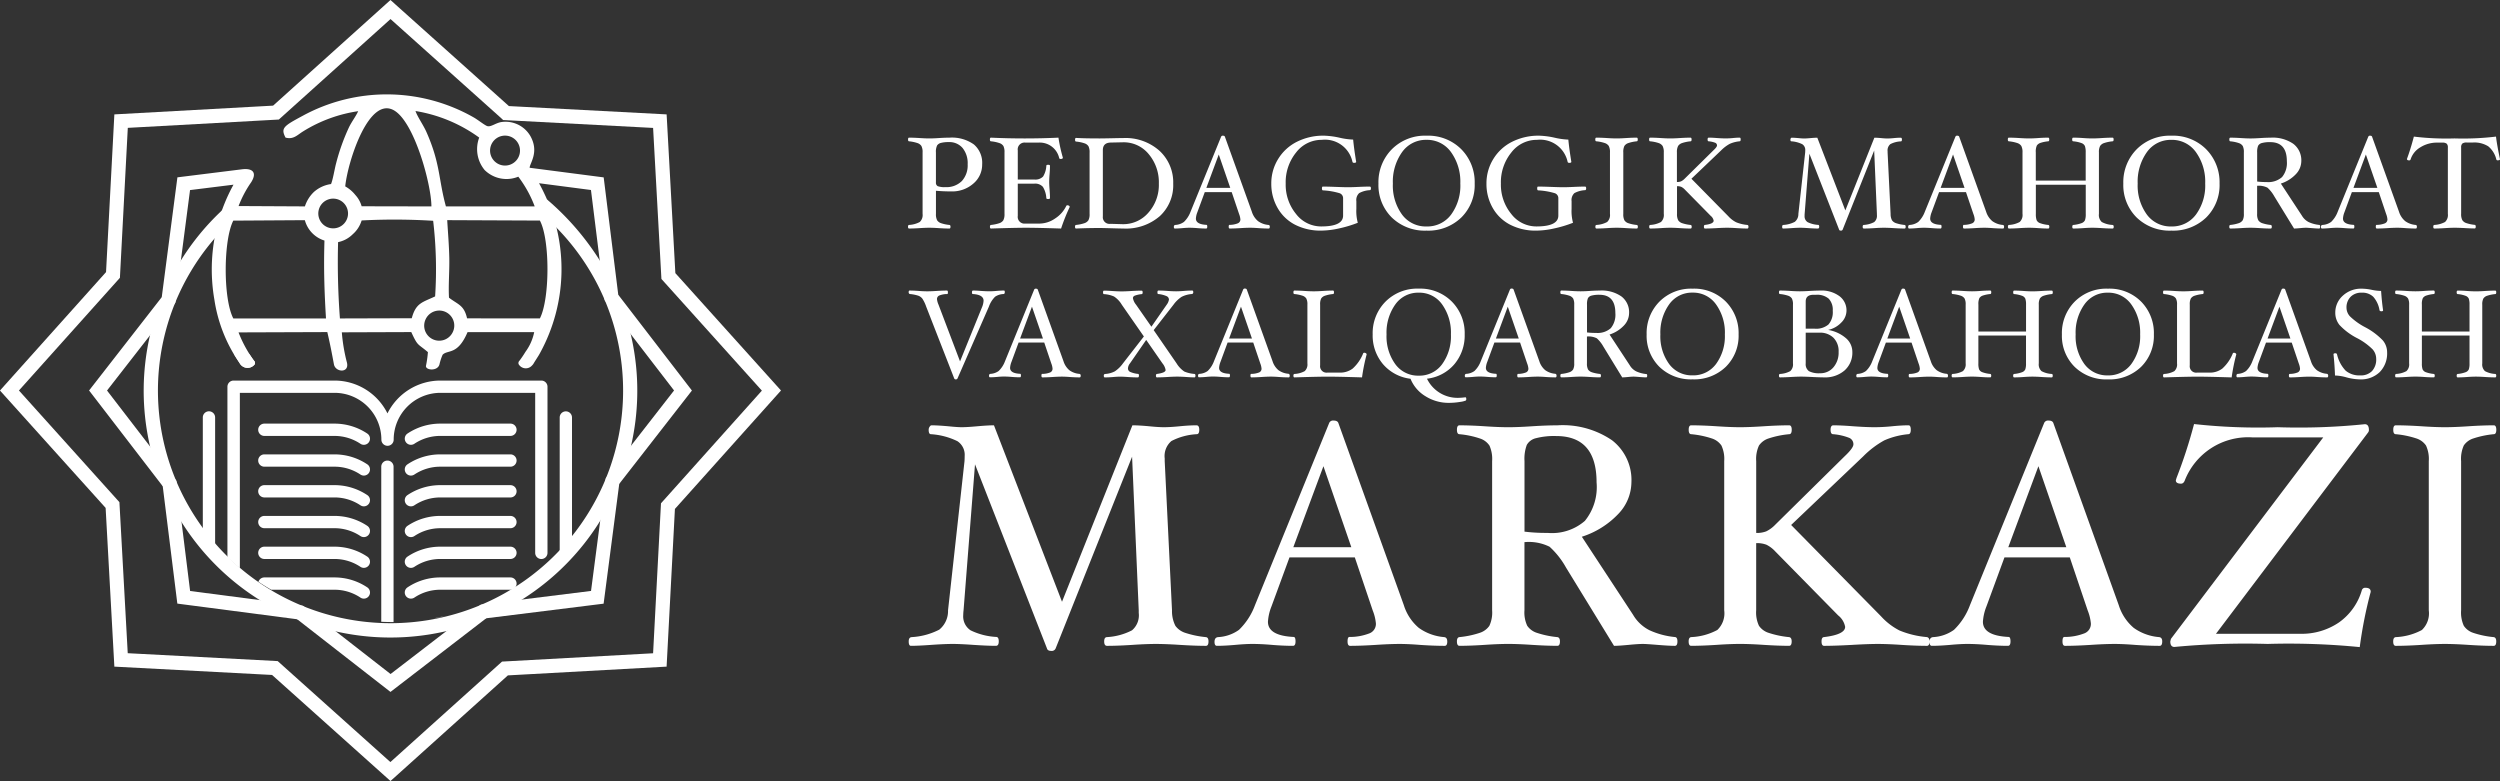 <svg xmlns="http://www.w3.org/2000/svg" width="210.441" height="65.741" viewBox="0 0 210.441 65.741">
  <rect x="0" y="0" width="210.441" height="65.741" fill="#333333" stroke="none"/>
  <g id="Group_2578" data-name="Group 2578" transform="translate(-200.875 -58.829)">
    <path id="Path_142" data-name="Path 142" d="M6.55-5.34a2.082,2.082,0,0,1-.745,1.625,2.689,2.689,0,0,1-1.845.657q-.66,0-1.3-.055v1.947a1.085,1.085,0,0,0,.1.539.649.649,0,0,0,.336.245,3.134,3.134,0,0,0,.7.146q.088.011.088.149,0,.154-.088.154-.369,0-.875-.033Q2.436,0,2.1,0T1.276.033Q.764.066.4.066.308.066.308-.088q0-.137.088-.149a2.106,2.106,0,0,0,.9-.247.794.794,0,0,0,.239-.682V-6.341a1.1,1.1,0,0,0-.1-.542.643.643,0,0,0-.338-.247A3.2,3.2,0,0,0,.4-7.276q-.088,0-.088-.154T.4-7.584q.369,0,.88.033.49.033.825.033t.819-.033q.506-.033.875-.033a3.186,3.186,0,0,1,2.054.572A2.032,2.032,0,0,1,6.55-5.34Zm-1.221,0A2.023,2.023,0,0,0,4.9-6.715,1.446,1.446,0,0,0,3.751-7.21a2.568,2.568,0,0,0-.663.066.551.551,0,0,0-.33.215,1.206,1.206,0,0,0-.1.589v2.524A.325.325,0,0,0,2.81-3.5a1.629,1.629,0,0,0,.644.08A1.828,1.828,0,0,0,4.84-3.932,1.953,1.953,0,0,0,5.329-5.34ZM13.92-1.749A15.848,15.848,0,0,0,13.194.066Q11.121,0,10.241,0T7.293.066q-.088,0-.088-.154,0-.137.088-.149a3.175,3.175,0,0,0,.7-.146A.649.649,0,0,0,8.33-.627a1.085,1.085,0,0,0,.1-.539V-6.341a1.144,1.144,0,0,0-.091-.536A.625.625,0,0,0,8-7.128a3.076,3.076,0,0,0-.71-.148q-.088,0-.088-.154t.088-.154q1.386.066,2.838.066t2.844-.066A12.642,12.642,0,0,0,13.343-5.9q0,.11-.193.11a.106.106,0,0,1-.116-.077,1.676,1.676,0,0,0-1.738-1.3H10.186a.574.574,0,0,0-.638.66v2.447h1.386a.9.9,0,0,0,.745-.253,1.9,1.9,0,0,0,.272-.9q0-.088.154-.088t.154.088q0,.275-.033.693-.033.4-.033.655t.033.66q.033.429.033.7,0,.088-.154.088T11.951-2.5a2.017,2.017,0,0,0-.289-.941.865.865,0,0,0-.729-.27H9.548V-1a.569.569,0,0,0,.638.649h1.2a2.332,2.332,0,0,0,1.3-.426,2.611,2.611,0,0,0,.946-1.064.091.091,0,0,1,.094-.049.238.238,0,0,1,.138.041A.121.121,0,0,1,13.92-1.749Zm8.712-1.958A3.534,3.534,0,0,1,21.5-.974,4.356,4.356,0,0,1,18.436.066q-.242,0-.979-.022Q16.7.022,16.445.022q-1.023,0-1.991.044-.088,0-.088-.154,0-.137.088-.149a3.175,3.175,0,0,0,.7-.146.649.649,0,0,0,.338-.245,1.085,1.085,0,0,0,.1-.539V-6.32a1.144,1.144,0,0,0-.091-.536.625.625,0,0,0-.333-.25,3.076,3.076,0,0,0-.71-.148q-.088,0-.088-.154t.088-.154q.643.044,1.991.044.253,0,1.012-.016.737-.017.979-.017a4.287,4.287,0,0,1,3.039,1.075A3.609,3.609,0,0,1,22.632-3.707Zm-1.21,0A3.678,3.678,0,0,0,20.567-6.2a2.711,2.711,0,0,0-2.142-.993h-.033l-1.034.022q-.649.022-.649.638V-.957a.564.564,0,0,0,.649.627L18.392-.3a2.781,2.781,0,0,0,2.156-.976A3.513,3.513,0,0,0,21.423-3.707ZM30.762-.088q0,.154-.088.154-.38,0-.858-.033Q29.4,0,29.111,0q-.335,0-.83.033-.523.033-.891.033-.088,0-.088-.154t.066-.154a1.876,1.876,0,0,0,.7-.129A.351.351,0,0,0,28.287-.7a1.586,1.586,0,0,0-.11-.456L27.555-3H25.289L24.662-1.3a1.72,1.72,0,0,0-.121.528q0,.484.891.528.066,0,.066.154T25.41.066q-.33,0-.731-.033Q24.3,0,24,0q-.237,0-.594.033-.374.033-.638.033-.083,0-.083-.138,0-.154.127-.165a1.363,1.363,0,0,0,.723-.253,2.293,2.293,0,0,0,.553-.852l2.574-6.319a.145.145,0,0,1,.154-.088q.132,0,.165.082l2.272,6.325a1.686,1.686,0,0,0,.52.786,1.751,1.751,0,0,0,.877.319Q30.762-.226,30.762-.088ZM27.434-3.355l-.968-2.811L25.421-3.355Zm11.841.044q0,.137-.088.148a2.106,2.106,0,0,0-.9.247.794.794,0,0,0-.239.682v.649a3.766,3.766,0,0,0,.121,1.166,10,10,0,0,1-1.579.476,7.142,7.142,0,0,1-1.5.184,4.679,4.679,0,0,1-2.2-.495,3.574,3.574,0,0,1-1.474-1.416,4.046,4.046,0,0,1-.528-2.049,3.88,3.88,0,0,1,.572-2.06,3.891,3.891,0,0,1,1.578-1.455,4.923,4.923,0,0,1,2.283-.517,6.836,6.836,0,0,1,1.331.176,5.983,5.983,0,0,0,1.127.154q.071.77.253,1.87,0,.088-.176.088-.115,0-.137-.088A2.362,2.362,0,0,0,35.145-7.4a2.7,2.7,0,0,0-2.17,1.067A3.979,3.979,0,0,0,32.1-3.718a3.883,3.883,0,0,0,.869,2.555A2.657,2.657,0,0,0,35.09-.11q1.842,0,1.842-.913V-2.475a.443.443,0,0,0-.292-.432,5.936,5.936,0,0,0-1.4-.239q-.088,0-.088-.165t.088-.154q.368,0,1.089.027.693.027,1.028.027t.875-.027q.583-.027.951-.027Q39.275-3.465,39.275-3.311Zm8.734-.407A3.835,3.835,0,0,1,46.887-.866,3.992,3.992,0,0,1,43.956.242,3.982,3.982,0,0,1,41.027-.866a3.84,3.84,0,0,1-1.119-2.852,3.942,3.942,0,0,1,1.128-2.89,3.926,3.926,0,0,1,2.92-1.141,3.933,3.933,0,0,1,2.926,1.141A3.942,3.942,0,0,1,48.009-3.718Zm-1.21,0a4.253,4.253,0,0,0-.784-2.651A2.467,2.467,0,0,0,43.956-7.4,2.458,2.458,0,0,0,41.9-6.369a4.274,4.274,0,0,0-.778,2.651,4.145,4.145,0,0,0,.773,2.61,2.479,2.479,0,0,0,2.065,1,2.489,2.489,0,0,0,2.065-1A4.124,4.124,0,0,0,46.8-3.718Zm10.593.407q0,.137-.088.148a2.106,2.106,0,0,0-.9.247.794.794,0,0,0-.239.682v.649a3.766,3.766,0,0,0,.121,1.166A10,10,0,0,1,54.7.058a7.142,7.142,0,0,1-1.5.184,4.679,4.679,0,0,1-2.2-.495,3.574,3.574,0,0,1-1.474-1.416A4.046,4.046,0,0,1,49-3.718a3.88,3.88,0,0,1,.572-2.06,3.891,3.891,0,0,1,1.578-1.455,4.923,4.923,0,0,1,2.283-.517,6.836,6.836,0,0,1,1.331.176,5.983,5.983,0,0,0,1.128.154q.071.77.253,1.87,0,.088-.176.088-.115,0-.138-.088A2.362,2.362,0,0,0,53.262-7.4a2.7,2.7,0,0,0-2.17,1.067,3.979,3.979,0,0,0-.877,2.613,3.883,3.883,0,0,0,.869,2.555A2.657,2.657,0,0,0,53.207-.11q1.843,0,1.843-.913V-2.475a.443.443,0,0,0-.292-.432,5.936,5.936,0,0,0-1.4-.239q-.088,0-.088-.165t.088-.154q.368,0,1.089.027.693.027,1.028.027t.875-.027q.583-.027.951-.027Q57.392-3.465,57.392-3.311ZM61.743-.088q0,.154-.088.154-.368,0-.875-.033Q60.3,0,59.961,0t-.819.033q-.511.033-.885.033-.088,0-.088-.154,0-.137.088-.149a2.106,2.106,0,0,0,.9-.247.794.794,0,0,0,.239-.682V-6.341a1.1,1.1,0,0,0-.1-.542.643.643,0,0,0-.338-.247,3.2,3.2,0,0,0-.709-.146q-.088,0-.088-.154t.088-.154q.374,0,.885.033.484.033.819.033t.819-.033q.506-.033.875-.033.088,0,.088.154t-.088.154a3.189,3.189,0,0,0-.7.146.634.634,0,0,0-.336.245,1.128,1.128,0,0,0-.093.544v5.175a1.114,1.114,0,0,0,.093.536.627.627,0,0,0,.333.248,3.134,3.134,0,0,0,.7.146Q61.743-.226,61.743-.088Zm9.311,0q0,.154-.088.154-.368,0-.88-.033Q69.6,0,69.261,0t-.9.033q-.6.033-.968.033-.088,0-.088-.154,0-.137.077-.149.742-.088.742-.358a.661.661,0,0,0-.242-.4L65.7-3.212a1.06,1.06,0,0,0-.305-.231.928.928,0,0,0-.355-.055v2.332a1.087,1.087,0,0,0,.1.536.643.643,0,0,0,.341.248,3.231,3.231,0,0,0,.7.146q.094.011.094.149,0,.154-.088.154-.368,0-.88-.033Q64.818,0,64.482,0t-.814.033q-.511.033-.88.033-.088,0-.088-.154,0-.137.088-.149a2.106,2.106,0,0,0,.9-.247.794.794,0,0,0,.239-.682V-6.341a1.1,1.1,0,0,0-.1-.542.643.643,0,0,0-.338-.247,3.2,3.2,0,0,0-.709-.146q-.088,0-.088-.154t.088-.154q.368,0,.88.033.484.033.814.033t.825-.033q.511-.033.88-.033.088,0,.088.154t-.088.154a3.2,3.2,0,0,0-.709.146.643.643,0,0,0-.338.247,1.1,1.1,0,0,0-.1.542V-3.85a.914.914,0,0,0,.346-.055,1.1,1.1,0,0,0,.313-.231l2.415-2.382q.3-.28.3-.407a.239.239,0,0,0-.14-.223,1.937,1.937,0,0,0-.564-.129q-.088,0-.088-.154t.1-.154q.258,0,.682.033.451.033.748.033a6.305,6.305,0,0,0,.66-.038q.3-.028.517-.028.077,0,.077.154t-.088.154a2.681,2.681,0,0,0-.83.214,3.182,3.182,0,0,0-.726.55L66.253-4.125,69.371-.957a2.25,2.25,0,0,0,.641.492,3.191,3.191,0,0,0,.943.228Q71.055-.226,71.054-.088Zm13.233,0q0,.154-.088.154-.368,0-.9-.033Q82.8,0,82.462,0t-.82.033q-.506.033-.874.033-.1,0-.1-.154,0-.137.088-.149a2.147,2.147,0,0,0,.877-.237.684.684,0,0,0,.234-.6v-.088L81.636-6.5,78.985.154a.145.145,0,0,1-.154.088q-.126,0-.148-.088l-2.5-6.386-.4,5.066A1.432,1.432,0,0,0,75.779-1a.576.576,0,0,0,.253.528,2.3,2.3,0,0,0,.9.231q.077.011.077.154t-.1.154q-.286,0-.781-.033Q75.669,0,75.416,0q-.275,0-.748.033-.456.033-.7.033-.077,0-.077-.154,0-.137.1-.149a2.39,2.39,0,0,0,.96-.258.829.829,0,0,0,.305-.671l.572-5.175q.006-.1.006-.176a.565.565,0,0,0-.253-.517,2.436,2.436,0,0,0-.919-.242q-.077,0-.077-.154a.185.185,0,0,1,.033-.1q.033-.049.066-.049.2,0,.577.033.319.033.467.033.193,0,.55-.033t.572-.033l2.359,6.121,2.442-6.121q.22,0,.577.033.324.033.511.033.231,0,.556-.033t.577-.033q.1,0,.1.154t-.088.154A2.147,2.147,0,0,0,83-7.04a.684.684,0,0,0-.234.605v.094l.253,5.175a1.124,1.124,0,0,0,.118.539.682.682,0,0,0,.349.245,3.3,3.3,0,0,0,.71.146Q84.287-.226,84.287-.088Zm8.283,0q0,.154-.088.154-.379,0-.858-.033Q91.212,0,90.921,0q-.336,0-.83.033-.523.033-.891.033-.088,0-.088-.154t.066-.154a1.876,1.876,0,0,0,.7-.129A.351.351,0,0,0,90.1-.7a1.586,1.586,0,0,0-.11-.456L89.364-3H87.1L86.471-1.3a1.72,1.72,0,0,0-.121.528q0,.484.891.528.066,0,.066.154t-.088.154q-.33,0-.731-.033Q86.108,0,85.811,0q-.236,0-.594.033-.374.033-.638.033-.083,0-.083-.138,0-.154.127-.165a1.363,1.363,0,0,0,.723-.253,2.293,2.293,0,0,0,.553-.852l2.574-6.319a.145.145,0,0,1,.154-.088q.132,0,.165.082l2.271,6.325a1.686,1.686,0,0,0,.52.786,1.751,1.751,0,0,0,.877.319Q92.571-.226,92.571-.088ZM89.243-3.355l-.968-2.811L87.23-3.355ZM101.8-.088q0,.154-.088.154-.374,0-.886-.033Q100.342,0,100.007,0t-.776.033q-.462.033-.83.033-.088,0-.088-.154,0-.137.093-.149a2.664,2.664,0,0,0,.688-.151.5.5,0,0,0,.289-.253,1.542,1.542,0,0,0,.063-.525V-3.619h-4.2v2.453a1.542,1.542,0,0,0,.063.525.5.5,0,0,0,.289.253,2.679,2.679,0,0,0,.693.151q.088.011.088.149,0,.154-.088.154-.368,0-.83-.033Q95.023,0,94.688,0t-.825.033q-.511.033-.88.033-.088,0-.088-.154,0-.137.088-.149a2.106,2.106,0,0,0,.9-.247.794.794,0,0,0,.239-.682V-6.341a1.1,1.1,0,0,0-.1-.542.643.643,0,0,0-.338-.247,3.2,3.2,0,0,0-.709-.146q-.088,0-.088-.154t.088-.154q.368,0,.88.033.489.033.825.033t.776-.033q.462-.033.83-.033.088,0,.088.154t-.088.154a2.907,2.907,0,0,0-.649.132.592.592,0,0,0-.308.223,1.248,1.248,0,0,0-.088.58v2.37h4.2v-2.37a1.568,1.568,0,0,0-.063-.528.494.494,0,0,0-.286-.256,2.65,2.65,0,0,0-.7-.151q-.088,0-.088-.154t.088-.154q.368,0,.83.033.44.033.776.033t.819-.033q.511-.033.886-.033.088,0,.088.154t-.088.154a3.2,3.2,0,0,0-.71.146.643.643,0,0,0-.338.247,1.1,1.1,0,0,0-.1.542v5.175a.794.794,0,0,0,.239.682,2.106,2.106,0,0,0,.9.247Q101.8-.226,101.8-.088Zm8.91-3.63a3.835,3.835,0,0,1-1.122,2.852A3.992,3.992,0,0,1,106.656.242a3.982,3.982,0,0,1-2.929-1.108,3.84,3.84,0,0,1-1.119-2.852,3.942,3.942,0,0,1,1.127-2.89,3.926,3.926,0,0,1,2.921-1.141,3.933,3.933,0,0,1,2.926,1.141A3.942,3.942,0,0,1,110.709-3.718Zm-1.21,0a4.253,4.253,0,0,0-.784-2.651,2.467,2.467,0,0,0-2.06-1.029,2.458,2.458,0,0,0-2.06,1.029,4.274,4.274,0,0,0-.778,2.651,4.145,4.145,0,0,0,.773,2.61,2.479,2.479,0,0,0,2.065,1,2.489,2.489,0,0,0,2.065-1A4.124,4.124,0,0,0,109.5-3.718Zm9.68,3.63q0,.154-.088.154-.2,0-.665-.038Q118.09,0,117.98,0q-.159,0-.5.033t-.5.033l-1.667-2.717a2.826,2.826,0,0,0-.569-.72,1.614,1.614,0,0,0-.872-.16v2.365a1.087,1.087,0,0,0,.1.536.643.643,0,0,0,.341.248,3.231,3.231,0,0,0,.7.146q.093.011.093.149,0,.154-.088.154-.368,0-.88-.033Q113.647,0,113.311,0t-.819.033q-.506.033-.875.033-.088,0-.088-.154,0-.137.088-.149a3.175,3.175,0,0,0,.7-.146.649.649,0,0,0,.338-.245,1.085,1.085,0,0,0,.1-.539V-6.341a1.144,1.144,0,0,0-.091-.536.625.625,0,0,0-.333-.25,3.076,3.076,0,0,0-.71-.148q-.088,0-.088-.154t.088-.154q.368,0,.875.033.484.033.819.033t.825-.033q.511-.033.88-.033a3.038,3.038,0,0,1,1.9.52,1.741,1.741,0,0,1,.671,1.46,1.607,1.607,0,0,1-.465,1.1,2.991,2.991,0,0,1-1.257.784l1.776,2.706a1.381,1.381,0,0,0,.567.536,2.755,2.755,0,0,0,.9.239Q119.179-.226,119.179-.088ZM116.374-5.6q0-1.606-1.4-1.606a2.51,2.51,0,0,0-.7.074.5.5,0,0,0-.319.234,1.378,1.378,0,0,0-.08.561v2.447a6.05,6.05,0,0,0,.8.044,1.739,1.739,0,0,0,1.293-.418A1.862,1.862,0,0,0,116.374-5.6ZM127.32-.088q0,.154-.088.154-.379,0-.858-.033Q125.961,0,125.67,0q-.336,0-.83.033-.523.033-.891.033-.088,0-.088-.154t.066-.154a1.876,1.876,0,0,0,.7-.129.351.351,0,0,0,.214-.333,1.586,1.586,0,0,0-.11-.456L124.113-3h-2.266L121.22-1.3a1.72,1.72,0,0,0-.121.528q0,.484.891.528.066,0,.066.154t-.088.154q-.33,0-.731-.033Q120.857,0,120.56,0q-.236,0-.594.033-.374.033-.638.033-.083,0-.083-.138,0-.154.127-.165A1.363,1.363,0,0,0,120.1-.49a2.293,2.293,0,0,0,.553-.852l2.574-6.319a.145.145,0,0,1,.154-.088q.132,0,.165.082l2.271,6.325a1.686,1.686,0,0,0,.52.786,1.751,1.751,0,0,0,.877.319Q127.32-.226,127.32-.088Zm-3.327-3.267-.968-2.811-1.045,2.811Zm10.324-2.42q0,.1-.2.1a.1.1,0,0,1-.11-.077,2.049,2.049,0,0,0-.677-1.1,2.2,2.2,0,0,0-1.3-.322h-.517a.569.569,0,0,0-.368.088.432.432,0,0,0-.1.33v5.582a1.087,1.087,0,0,0,.1.536.643.643,0,0,0,.341.248,3.231,3.231,0,0,0,.7.146q.088.011.088.149,0,.154-.088.154-.368,0-.88-.033Q130.818,0,130.493,0t-.825.033q-.512.033-.88.033-.088,0-.088-.154,0-.137.088-.149a2.106,2.106,0,0,0,.9-.247.794.794,0,0,0,.239-.682V-6.748a.432.432,0,0,0-.1-.33.58.58,0,0,0-.374-.088h-.429a2.613,2.613,0,0,0-1.408.393,1.819,1.819,0,0,0-.825,1.02.115.115,0,0,1-.121.082q-.187,0-.187-.121.308-.83.583-1.881a22.515,22.515,0,0,0,3.421.154,23.265,23.265,0,0,0,3.493-.154Q134.063-6.957,134.316-5.775Z" transform="translate(277 78)" fill="#fff"/>
    <path id="Path_140" data-name="Path 140" d="M8.088-13.806q0,.168-.116.168a1.343,1.343,0,0,0-.7.226,2.234,2.234,0,0,0-.523.836L4.11-6.538a.144.144,0,0,1-.147.084.13.13,0,0,1-.137-.089L1.471-12.577a2.988,2.988,0,0,0-.323-.675A.769.769,0,0,0,.8-13.5a3.261,3.261,0,0,0-.7-.139.093.093,0,0,1-.071-.045.164.164,0,0,1-.034-.1q0-.147.074-.147.352,0,.778.032.4.032.725.032T2.37-13.9q.494-.032.846-.032.084,0,.084.147t-.053.147a1.822,1.822,0,0,0-.667.121.327.327,0,0,0-.2.31,1.532,1.532,0,0,0,.126.457L4.32-7.968l1.887-4.651a1.714,1.714,0,0,0,.095-.452q0-.515-.914-.568-.063,0-.063-.147t.095-.147q.247,0,.646.032.441.032.73.032.236,0,.6-.032t.625-.032Q8.088-13.932,8.088-13.806Zm6.39,7.037q0,.147-.084.147-.363,0-.82-.032-.394-.032-.673-.032-.321,0-.794.032-.5.032-.851.032-.084,0-.084-.147t.063-.147a1.792,1.792,0,0,0,.673-.123.335.335,0,0,0,.2-.318,1.516,1.516,0,0,0-.105-.436l-.594-1.76H9.249l-.6,1.629a1.644,1.644,0,0,0-.116.5q0,.462.851.5.063,0,.063.147t-.084.147q-.315,0-.7-.032-.363-.032-.646-.032-.226,0-.568.032-.357.032-.61.032-.079,0-.079-.131,0-.147.121-.158a1.3,1.3,0,0,0,.691-.242A2.191,2.191,0,0,0,8.1-7.968l2.459-6.038a.139.139,0,0,1,.147-.084q.126,0,.158.079l2.17,6.043a1.611,1.611,0,0,0,.5.751,1.673,1.673,0,0,0,.838.3Q14.478-6.9,14.478-6.77ZM11.3-9.891l-.925-2.685-1,2.685ZM24.137-6.77q0,.147-.084.147-.247,0-.688-.032-.473-.032-.762-.032-.31,0-.82.032-.536.032-.893.032-.079,0-.079-.147,0-.131.084-.142.73-.1.73-.331a1.2,1.2,0,0,0-.263-.557L19.991-9.776,18.624-7.8a.721.721,0,0,0-.168.42.322.322,0,0,0,.194.3,2.178,2.178,0,0,0,.667.166q.063.011.063.147t-.084.147q-.363,0-.83-.032-.41-.032-.683-.032-.236,0-.578.032-.389.032-.7.032-.084,0-.084-.147,0-.131.116-.142a2.05,2.05,0,0,0,.815-.223,2.677,2.677,0,0,0,.683-.67l1.76-2.265-1.86-2.675a2.1,2.1,0,0,0-.652-.688,2.442,2.442,0,0,0-.841-.2q-.084,0-.084-.147t.084-.147q.247,0,.7.032.489.032.773.032.321,0,.815-.032.526-.032.878-.032.084,0,.084.147t-.084.147a2.228,2.228,0,0,0-.583.131.226.226,0,0,0-.152.2,1.2,1.2,0,0,0,.263.557l1.293,1.855,1.288-1.855a.968.968,0,0,0,.189-.431.325.325,0,0,0-.208-.292A2.238,2.238,0,0,0,21-13.638q-.063,0-.063-.147t.084-.147q.352,0,.773.032.4.032.72.032.247,0,.578-.026.41-.037.778-.037.084,0,.084.147a.157.157,0,0,1-.037.1.1.1,0,0,1-.079.045,2.256,2.256,0,0,0-.87.239,2.607,2.607,0,0,0-.675.654L20.621-10.6,22.55-7.8a2.209,2.209,0,0,0,.652.686,2.686,2.686,0,0,0,.851.2Q24.137-6.9,24.137-6.77Zm7.935,0q0,.147-.084.147-.363,0-.82-.032-.394-.032-.673-.032-.321,0-.794.032-.5.032-.851.032-.084,0-.084-.147t.063-.147A1.792,1.792,0,0,0,29.5-7.04a.335.335,0,0,0,.2-.318,1.515,1.515,0,0,0-.105-.436l-.594-1.76H26.843l-.6,1.629a1.644,1.644,0,0,0-.116.5q0,.462.851.5.063,0,.063.147t-.084.147q-.315,0-.7-.032-.363-.032-.646-.032-.226,0-.568.032-.357.032-.61.032-.079,0-.079-.131,0-.147.121-.158a1.3,1.3,0,0,0,.691-.242,2.191,2.191,0,0,0,.528-.815l2.459-6.038a.139.139,0,0,1,.147-.084q.126,0,.158.079l2.17,6.043a1.611,1.611,0,0,0,.5.751,1.673,1.673,0,0,0,.838.3Q32.072-6.9,32.072-6.77ZM28.893-9.891l-.925-2.685-1,2.685Zm9.654,1.335a16.278,16.278,0,0,0-.389,1.934q-2.013-.063-2.864-.063t-2.827.063q-.084,0-.084-.147,0-.131.084-.142a2.012,2.012,0,0,0,.864-.236.759.759,0,0,0,.229-.652v-4.945a1.053,1.053,0,0,0-.092-.518.614.614,0,0,0-.323-.236,3.06,3.06,0,0,0-.678-.139q-.084,0-.084-.147t.084-.147q.352,0,.841.032.468.032.788.032t.783-.032q.483-.032.836-.032.084,0,.084.147t-.084.147a3.047,3.047,0,0,0-.673.139.605.605,0,0,0-.321.234,1.078,1.078,0,0,0-.089.52v5.1a.544.544,0,0,0,.61.62h1.041a1.737,1.737,0,0,0,1.093-.344,3.468,3.468,0,0,0,.883-1.285q.021-.042.1-.042a.221.221,0,0,1,.129.042A.117.117,0,0,1,38.547-8.556Zm8.387,3.763a.148.148,0,0,1-.045.121,1.8,1.8,0,0,1-.444.11,5.787,5.787,0,0,1-.972.084A3.651,3.651,0,0,1,43.5-5.035a3.051,3.051,0,0,1-1.261-1.471,3.619,3.619,0,0,1-2.32-1.235,3.728,3.728,0,0,1-.864-2.5A3.764,3.764,0,0,1,40.136-13a3.762,3.762,0,0,1,2.8-1.093A3.745,3.745,0,0,1,45.72-13,3.767,3.767,0,0,1,46.8-10.238a3.753,3.753,0,0,1-.862,2.5,3.556,3.556,0,0,1-2.312,1.227A2.854,2.854,0,0,0,46.261-4.9a4.981,4.981,0,0,0,.594-.047Q46.934-4.946,46.934-4.794Zm-1.293-5.444a4.084,4.084,0,0,0-.744-2.533,2.343,2.343,0,0,0-1.963-.983,2.348,2.348,0,0,0-1.968.983,4.084,4.084,0,0,0-.744,2.533,3.993,3.993,0,0,0,.741,2.507,2.364,2.364,0,0,0,1.971.962A2.359,2.359,0,0,0,44.9-7.731,3.993,3.993,0,0,0,45.641-10.238ZM54.533-6.77q0,.147-.084.147-.363,0-.82-.032-.394-.032-.673-.032-.321,0-.794.032-.5.032-.851.032-.084,0-.084-.147t.063-.147a1.792,1.792,0,0,0,.673-.123.335.335,0,0,0,.2-.318,1.515,1.515,0,0,0-.105-.436l-.594-1.76H49.3l-.6,1.629a1.644,1.644,0,0,0-.116.5q0,.462.851.5.063,0,.063.147t-.084.147q-.315,0-.7-.032-.363-.032-.646-.032-.226,0-.568.032-.357.032-.61.032-.079,0-.079-.131,0-.147.121-.158a1.3,1.3,0,0,0,.691-.242,2.191,2.191,0,0,0,.528-.815l2.459-6.038a.139.139,0,0,1,.147-.084q.126,0,.158.079l2.17,6.043a1.611,1.611,0,0,0,.5.751,1.673,1.673,0,0,0,.838.3Q54.533-6.9,54.533-6.77ZM51.353-9.891l-.925-2.685-1,2.685ZM62.163-6.77q0,.147-.084.147-.194,0-.636-.037-.321-.026-.426-.026-.152,0-.478.032t-.478.032l-1.592-2.6a2.7,2.7,0,0,0-.544-.688,1.542,1.542,0,0,0-.833-.152V-7.8a1.038,1.038,0,0,0,.092.512.615.615,0,0,0,.326.236,3.087,3.087,0,0,0,.67.139q.089.011.089.142,0,.147-.084.147-.352,0-.841-.032-.468-.032-.788-.032t-.783.032q-.483.032-.836.032-.084,0-.084-.147,0-.131.084-.142a3.034,3.034,0,0,0,.667-.139.62.62,0,0,0,.323-.234A1.036,1.036,0,0,0,56.02-7.8v-4.945a1.093,1.093,0,0,0-.087-.512.6.6,0,0,0-.318-.239,2.939,2.939,0,0,0-.678-.142q-.084,0-.084-.147t.084-.147q.352,0,.836.032.462.032.783.032t.788-.032q.489-.032.841-.032a2.9,2.9,0,0,1,1.813.5,1.663,1.663,0,0,1,.641,1.4,1.535,1.535,0,0,1-.444,1.054,2.858,2.858,0,0,1-1.2.749l1.7,2.586a1.319,1.319,0,0,0,.541.512,2.632,2.632,0,0,0,.857.229Q62.163-6.9,62.163-6.77Zm-2.68-5.271q0-1.535-1.34-1.535a2.4,2.4,0,0,0-.67.071.474.474,0,0,0-.3.223,1.317,1.317,0,0,0-.076.536v2.339a5.781,5.781,0,0,0,.767.042,1.661,1.661,0,0,0,1.235-.4A1.78,1.78,0,0,0,59.483-12.04Zm10.374,1.8a3.664,3.664,0,0,1-1.072,2.725,3.814,3.814,0,0,1-2.8,1.059,3.805,3.805,0,0,1-2.8-1.059,3.669,3.669,0,0,1-1.069-2.725A3.767,3.767,0,0,1,63.193-13a3.751,3.751,0,0,1,2.79-1.09,3.758,3.758,0,0,1,2.8,1.09A3.767,3.767,0,0,1,69.857-10.238Zm-1.156,0a4.063,4.063,0,0,0-.749-2.533,2.357,2.357,0,0,0-1.968-.983,2.348,2.348,0,0,0-1.968.983,4.084,4.084,0,0,0-.744,2.533,3.96,3.96,0,0,0,.738,2.494,2.369,2.369,0,0,0,1.973.954,2.378,2.378,0,0,0,1.973-.954A3.941,3.941,0,0,0,68.7-10.238ZM79.432-8.767a1.993,1.993,0,0,1-.652,1.558,2.488,2.488,0,0,1-1.729.586q-.352,0-1-.032-.615-.032-.935-.032t-.862.032q-.562.032-.914.032-.084,0-.084-.147,0-.131.084-.142a2.012,2.012,0,0,0,.864-.236.759.759,0,0,0,.229-.652v-4.945a1.053,1.053,0,0,0-.092-.518.614.614,0,0,0-.323-.236,3.06,3.06,0,0,0-.678-.139q-.084,0-.084-.147t.084-.147q.352,0,.862.032.489.032.809.032t.841-.032q.552-.032.9-.032a2.522,2.522,0,0,1,1.587.468,1.486,1.486,0,0,1,.6,1.235,1.427,1.427,0,0,1-.447,1,2.143,2.143,0,0,1-1.1.612,3.065,3.065,0,0,1,1.482.678A1.524,1.524,0,0,1,79.432-8.767Zm-1.65-3.463a1.351,1.351,0,0,0-.342-1.019,1.493,1.493,0,0,0-1.062-.326h-.21q-.662,0-.662.568v2.286h.757a1.6,1.6,0,0,0,1.159-.355A1.569,1.569,0,0,0,77.782-12.23Zm.494,3.463a1.6,1.6,0,0,0-.431-1.188,1.612,1.612,0,0,0-1.193-.431H75.506V-7.8a.719.719,0,0,0,.273.654,1.82,1.82,0,0,0,.935.176,1.428,1.428,0,0,0,1.125-.5A1.9,1.9,0,0,0,78.276-8.767Zm9.207,2q0,.147-.084.147-.363,0-.82-.032-.394-.032-.673-.032-.321,0-.794.032-.5.032-.851.032-.084,0-.084-.147t.063-.147a1.792,1.792,0,0,0,.673-.123.336.336,0,0,0,.2-.318,1.515,1.515,0,0,0-.105-.436l-.594-1.76H82.254l-.6,1.629a1.643,1.643,0,0,0-.116.5q0,.462.851.5.063,0,.063.147t-.084.147q-.315,0-.7-.032-.363-.032-.646-.032-.226,0-.568.032-.357.032-.61.032-.079,0-.079-.131,0-.147.121-.158a1.3,1.3,0,0,0,.691-.242,2.191,2.191,0,0,0,.528-.815l2.459-6.038a.139.139,0,0,1,.147-.084q.126,0,.158.079l2.17,6.043a1.611,1.611,0,0,0,.5.751,1.673,1.673,0,0,0,.838.3Q87.483-6.9,87.483-6.77ZM84.3-9.891l-.925-2.685-1,2.685Zm12,3.122q0,.147-.084.147-.357,0-.846-.032-.462-.032-.783-.032t-.741.032q-.441.032-.794.032-.084,0-.084-.147,0-.131.089-.142a2.545,2.545,0,0,0,.657-.145.475.475,0,0,0,.276-.242,1.473,1.473,0,0,0,.06-.5v-2.344h-4.01V-7.8a1.473,1.473,0,0,0,.06.5.475.475,0,0,0,.276.242,2.56,2.56,0,0,0,.662.145q.084.011.084.142,0,.147-.084.147-.352,0-.794-.032-.42-.032-.741-.032t-.788.032q-.489.032-.841.032-.084,0-.084-.147,0-.131.084-.142a2.012,2.012,0,0,0,.864-.236A.759.759,0,0,0,88.97-7.8v-4.945a1.053,1.053,0,0,0-.092-.518.614.614,0,0,0-.323-.236,3.06,3.06,0,0,0-.678-.139q-.084,0-.084-.147t.084-.147q.352,0,.841.032.468.032.788.032t.741-.032q.441-.032.794-.032.084,0,.084.147t-.084.147a2.778,2.778,0,0,0-.62.126.566.566,0,0,0-.294.213,1.192,1.192,0,0,0-.084.554v2.265h4.01v-2.265a1.5,1.5,0,0,0-.06-.5.472.472,0,0,0-.273-.244,2.532,2.532,0,0,0-.665-.145q-.084,0-.084-.147t.084-.147q.352,0,.794.032.42.032.741.032t.783-.032q.489-.032.846-.032.084,0,.084.147t-.084.147a3.06,3.06,0,0,0-.678.139.614.614,0,0,0-.323.236,1.053,1.053,0,0,0-.092.518V-7.8a.759.759,0,0,0,.229.652,2.012,2.012,0,0,0,.864.236Q96.3-6.9,96.3-6.77Zm8.513-3.468a3.664,3.664,0,0,1-1.072,2.725,3.814,3.814,0,0,1-2.8,1.059,3.805,3.805,0,0,1-2.8-1.059,3.669,3.669,0,0,1-1.069-2.725A3.767,3.767,0,0,1,98.151-13a3.751,3.751,0,0,1,2.79-1.09,3.758,3.758,0,0,1,2.8,1.09A3.767,3.767,0,0,1,104.814-10.238Zm-1.156,0a4.063,4.063,0,0,0-.749-2.533,2.357,2.357,0,0,0-1.968-.983,2.348,2.348,0,0,0-1.968.983,4.084,4.084,0,0,0-.744,2.533,3.96,3.96,0,0,0,.738,2.494,2.369,2.369,0,0,0,1.973.954,2.378,2.378,0,0,0,1.973-.954A3.941,3.941,0,0,0,103.658-10.238Zm8.093,1.682a16.278,16.278,0,0,0-.389,1.934q-2.013-.063-2.864-.063t-2.827.063q-.084,0-.084-.147,0-.131.084-.142a2.012,2.012,0,0,0,.864-.236.759.759,0,0,0,.229-.652v-4.945a1.053,1.053,0,0,0-.092-.518.614.614,0,0,0-.323-.236,3.06,3.06,0,0,0-.678-.139q-.084,0-.084-.147t.084-.147q.352,0,.841.032.468.032.788.032t.783-.032q.483-.032.836-.032.084,0,.084.147t-.084.147a3.047,3.047,0,0,0-.673.139.605.605,0,0,0-.321.234,1.078,1.078,0,0,0-.089.52v5.1a.544.544,0,0,0,.61.62h1.041a1.737,1.737,0,0,0,1.093-.344,3.468,3.468,0,0,0,.883-1.285q.021-.042.1-.042a.222.222,0,0,1,.129.042A.117.117,0,0,1,111.751-8.556Zm7.736,1.787q0,.147-.084.147-.363,0-.82-.032-.394-.032-.673-.032-.321,0-.794.032-.5.032-.851.032-.084,0-.084-.147t.063-.147a1.792,1.792,0,0,0,.673-.123.336.336,0,0,0,.2-.318,1.515,1.515,0,0,0-.105-.436l-.594-1.76h-2.165l-.6,1.629a1.644,1.644,0,0,0-.116.5q0,.462.851.5.063,0,.063.147t-.084.147q-.315,0-.7-.032-.363-.032-.646-.032-.226,0-.568.032-.357.032-.61.032-.079,0-.079-.131,0-.147.121-.158a1.3,1.3,0,0,0,.691-.242,2.191,2.191,0,0,0,.528-.815l2.459-6.038a.139.139,0,0,1,.147-.084q.126,0,.158.079l2.17,6.043a1.611,1.611,0,0,0,.5.751,1.673,1.673,0,0,0,.838.3Q119.486-6.9,119.486-6.77Zm-3.179-3.122-.925-2.685-1,2.685Zm8.14,1.156a2.242,2.242,0,0,1-.62,1.663,2.271,2.271,0,0,1-1.676.617,4.589,4.589,0,0,1-1.119-.168,3.961,3.961,0,0,0-.972-.158q-.032-.893-.126-1.787,0-.084.158-.084a.125.125,0,0,1,.137.084,2.956,2.956,0,0,0,.725,1.377,1.783,1.783,0,0,0,1.24.4,1.294,1.294,0,0,0,.985-.368,1.436,1.436,0,0,0,.349-1.03,1.211,1.211,0,0,0-.3-.791,5.318,5.318,0,0,0-1.3-.943,5.383,5.383,0,0,1-1.492-1.114,1.623,1.623,0,0,1-.352-1.014,1.9,1.9,0,0,1,.633-1.448,2.26,2.26,0,0,1,1.605-.591,4.2,4.2,0,0,1,.846.1,4.02,4.02,0,0,0,.772.089q.063.925.168,1.629,0,.084-.137.084t-.163-.084a2.257,2.257,0,0,0-.526-1.135,1.325,1.325,0,0,0-.972-.347,1.264,1.264,0,0,0-.935.347,1.264,1.264,0,0,0-.347.935,1.079,1.079,0,0,0,.292.712,5.486,5.486,0,0,0,1.264.907,5.743,5.743,0,0,1,1.508,1.125A1.565,1.565,0,0,1,124.447-8.735Zm9.186,1.965q0,.147-.084.147-.357,0-.846-.032-.462-.032-.783-.032t-.741.032q-.441.032-.794.032-.084,0-.084-.147,0-.131.089-.142a2.545,2.545,0,0,0,.657-.145.475.475,0,0,0,.276-.242,1.473,1.473,0,0,0,.06-.5v-2.344h-4.01V-7.8a1.473,1.473,0,0,0,.06.5.475.475,0,0,0,.276.242,2.56,2.56,0,0,0,.662.145q.084.011.084.142,0,.147-.084.147-.352,0-.794-.032-.42-.032-.741-.032t-.788.032q-.489.032-.841.032-.084,0-.084-.147,0-.131.084-.142a2.012,2.012,0,0,0,.864-.236A.759.759,0,0,0,126.3-7.8v-4.945a1.053,1.053,0,0,0-.092-.518.614.614,0,0,0-.323-.236,3.06,3.06,0,0,0-.678-.139q-.084,0-.084-.147t.084-.147q.352,0,.841.032.468.032.788.032t.741-.032q.441-.032.794-.032.084,0,.084.147t-.084.147a2.778,2.778,0,0,0-.62.126.566.566,0,0,0-.294.213,1.192,1.192,0,0,0-.084.554v2.265h4.01v-2.265a1.5,1.5,0,0,0-.06-.5.472.472,0,0,0-.273-.244,2.532,2.532,0,0,0-.665-.145q-.084,0-.084-.147t.084-.147q.352,0,.794.032.42.032.741.032t.783-.032q.489-.032.846-.032.084,0,.084.147t-.084.147a3.06,3.06,0,0,0-.678.139.614.614,0,0,0-.323.236,1.053,1.053,0,0,0-.092.518V-7.8a.759.759,0,0,0,.229.652,2.012,2.012,0,0,0,.864.236Q133.633-6.9,133.633-6.77Z" transform="translate(277.367 97.218)" fill="#fff"/>
    <path id="Path_141" data-name="Path 141" d="M25.355,4.5q0,.374-.214.374-.894,0-2.175-.08-1.228-.08-2.042-.08t-1.988.08q-1.228.08-2.122.08-.24,0-.24-.374,0-.334.214-.36a5.209,5.209,0,0,0,2.128-.574A1.659,1.659,0,0,0,19.483,2.1V1.884l-.56-12.931L12.49,5.086a.352.352,0,0,1-.374.214q-.307,0-.36-.214L5.7-10.407,4.737,1.884a3.474,3.474,0,0,0-.027.4,1.4,1.4,0,0,0,.614,1.281,5.576,5.576,0,0,0,2.189.56q.187.027.187.374,0,.374-.24.374-.694,0-1.895-.08-1.121-.08-1.735-.08-.667,0-1.815.08-1.108.08-1.708.08Q.12,4.873.12,4.5q0-.334.24-.36a5.8,5.8,0,0,0,2.329-.627,2.012,2.012,0,0,0,.741-1.628L4.817-10.674q.013-.24.013-.427a1.37,1.37,0,0,0-.614-1.254,5.912,5.912,0,0,0-2.229-.587q-.187,0-.187-.374a.45.45,0,0,1,.08-.254q.08-.12.16-.12.494,0,1.4.08.774.08,1.134.08.467,0,1.334-.08.894-.08,1.388-.08L13.024,1.163,18.949-13.69q.534,0,1.4.08.787.08,1.241.08.56,0,1.348-.08.814-.08,1.4-.08.24,0,.24.374t-.214.374a5.209,5.209,0,0,0-2.128.574,1.659,1.659,0,0,0-.567,1.468v.227l.614,12.557a2.727,2.727,0,0,0,.287,1.308,1.655,1.655,0,0,0,.847.594,8.006,8.006,0,0,0,1.721.354Q25.355,4.165,25.355,4.5Zm20.1,0q0,.374-.214.374-.921,0-2.082-.08-1-.08-1.708-.08-.814,0-2.015.08-1.268.08-2.162.08-.214,0-.214-.374t.16-.374a4.551,4.551,0,0,0,1.708-.314A.852.852,0,0,0,39.447,3,3.849,3.849,0,0,0,39.18,1.9l-1.508-4.47h-5.5L30.653,1.563a4.174,4.174,0,0,0-.294,1.281q0,1.174,2.162,1.281.16,0,.16.374t-.214.374q-.8,0-1.775-.08-.921-.08-1.641-.08-.574,0-1.441.08-.907.08-1.548.08-.2,0-.2-.334,0-.374.307-.4a3.307,3.307,0,0,0,1.755-.614,5.564,5.564,0,0,0,1.341-2.068L35.51-13.876a.352.352,0,0,1,.374-.214q.32,0,.4.2L41.8,1.456a4.09,4.09,0,0,0,1.261,1.908,4.249,4.249,0,0,0,2.128.774Q45.452,4.165,45.452,4.5ZM37.378-3.428,35.03-10.247,32.494-3.428ZM64.828,4.5q0,.374-.214.374-.494,0-1.615-.093-.814-.067-1.081-.067-.387,0-1.214.08t-1.214.08L55.447-1.72a6.856,6.856,0,0,0-1.381-1.748,3.916,3.916,0,0,0-2.115-.387V1.884a2.637,2.637,0,0,0,.234,1.3,1.561,1.561,0,0,0,.827.6,7.838,7.838,0,0,0,1.7.354q.227.027.227.36,0,.374-.214.374-.894,0-2.135-.08-1.188-.08-2-.08t-1.988.08q-1.228.08-2.122.08-.214,0-.214-.374,0-.334.214-.36a7.7,7.7,0,0,0,1.695-.354,1.575,1.575,0,0,0,.821-.594,2.632,2.632,0,0,0,.234-1.308V-10.674a2.775,2.775,0,0,0-.22-1.3,1.516,1.516,0,0,0-.807-.607,7.462,7.462,0,0,0-1.721-.36q-.214,0-.214-.374t.214-.374q.894,0,2.122.08,1.174.08,1.988.08t2-.08q1.241-.08,2.135-.08a7.372,7.372,0,0,1,4.6,1.261,4.224,4.224,0,0,1,1.628,3.543A3.9,3.9,0,0,1,59.831-6.21a7.257,7.257,0,0,1-3.049,1.9l4.31,6.566a3.351,3.351,0,0,0,1.375,1.3,6.684,6.684,0,0,0,2.175.58Q64.828,4.165,64.828,4.5ZM58.022-8.886q0-3.9-3.4-3.9a6.089,6.089,0,0,0-1.7.18,1.2,1.2,0,0,0-.774.567,3.344,3.344,0,0,0-.193,1.361v5.938a14.68,14.68,0,0,0,1.948.107,4.218,4.218,0,0,0,3.136-1.014A4.519,4.519,0,0,0,58.022-8.886ZM86.046,4.5q0,.374-.214.374-.894,0-2.135-.08-1.188-.08-2-.08-.787,0-2.175.08-1.455.08-2.349.08-.214,0-.214-.374,0-.334.187-.36,1.8-.214,1.8-.867a1.6,1.6,0,0,0-.587-.961l-5.3-5.391a2.571,2.571,0,0,0-.741-.56,2.251,2.251,0,0,0-.861-.133V1.884a2.637,2.637,0,0,0,.234,1.3,1.561,1.561,0,0,0,.827.6,7.838,7.838,0,0,0,1.7.354q.227.027.227.36,0,.374-.214.374-.894,0-2.135-.08-1.188-.08-2-.08t-1.975.08q-1.241.08-2.135.08-.214,0-.214-.374,0-.334.214-.36a5.11,5.11,0,0,0,2.2-.6,1.927,1.927,0,0,0,.58-1.655V-10.674a2.674,2.674,0,0,0-.234-1.314,1.559,1.559,0,0,0-.821-.6,7.77,7.77,0,0,0-1.721-.354q-.214,0-.214-.374t.214-.374q.894,0,2.135.08,1.174.08,1.975.08t2-.08q1.241-.08,2.135-.08.214,0,.214.374t-.214.374a7.77,7.77,0,0,0-1.721.354,1.559,1.559,0,0,0-.821.6,2.673,2.673,0,0,0-.234,1.314v6.045a2.217,2.217,0,0,0,.841-.133,2.669,2.669,0,0,0,.761-.56L78.92-11.1q.721-.681.721-.988a.579.579,0,0,0-.34-.54,4.7,4.7,0,0,0-1.368-.314q-.214,0-.214-.374t.24-.374q.627,0,1.655.08,1.094.08,1.815.08a15.3,15.3,0,0,0,1.6-.093q.734-.067,1.254-.067.187,0,.187.374t-.214.374a6.505,6.505,0,0,0-2.015.52,7.72,7.72,0,0,0-1.761,1.334L74.4-5.3l7.566,7.687a5.459,5.459,0,0,0,1.555,1.194,7.743,7.743,0,0,0,2.289.554Q86.046,4.165,86.046,4.5Zm19.59,0q0,.374-.214.374-.921,0-2.082-.08-1-.08-1.708-.08-.814,0-2.015.08-1.268.08-2.162.08-.214,0-.214-.374t.16-.374a4.551,4.551,0,0,0,1.708-.314A.852.852,0,0,0,99.631,3,3.848,3.848,0,0,0,99.364,1.9l-1.508-4.47h-5.5L90.837,1.563a4.174,4.174,0,0,0-.294,1.281q0,1.174,2.162,1.281.16,0,.16.374t-.214.374q-.8,0-1.775-.08-.921-.08-1.641-.08-.574,0-1.441.08-.907.08-1.548.08-.2,0-.2-.334,0-.374.307-.4a3.307,3.307,0,0,0,1.755-.614,5.564,5.564,0,0,0,1.341-2.068l6.245-15.333a.352.352,0,0,1,.374-.214q.32,0,.4.2L101.98,1.456a4.09,4.09,0,0,0,1.261,1.908,4.249,4.249,0,0,0,2.128.774Q105.636,4.165,105.636,4.5ZM97.563-3.428l-2.349-6.819L92.678-3.428ZM123.184.336a36.152,36.152,0,0,0-.921,4.644,60.923,60.923,0,0,0-7.753-.267,63.474,63.474,0,0,0-7.847.254q-.347,0-.347-.467l.053-.214,12.824-16.961H113.2a5.729,5.729,0,0,0-5.671,3.643q-.107.254-.307.254-.44,0-.44-.28l.053-.187a41.536,41.536,0,0,0,1.481-4.551,49.277,49.277,0,0,0,7.046.267,54.386,54.386,0,0,0,7.326-.254q.347,0,.347.494a.338.338,0,0,1-.067.2L110.16,3.859h7.073a5.576,5.576,0,0,0,3.289-.961A5.03,5.03,0,0,0,122.437.2a.289.289,0,0,1,.307-.214Q123.2-.011,123.184.336ZM133.753,4.5q0,.374-.214.374-.894,0-2.122-.08-1.174-.08-1.988-.08t-1.988.08q-1.241.08-2.148.08-.214,0-.214-.374,0-.334.214-.36a5.11,5.11,0,0,0,2.2-.6,1.927,1.927,0,0,0,.581-1.655V-10.674a2.673,2.673,0,0,0-.234-1.314,1.559,1.559,0,0,0-.821-.6,7.77,7.77,0,0,0-1.721-.354q-.214,0-.214-.374t.214-.374q.907,0,2.148.08,1.174.08,1.988.08t1.988-.08q1.228-.08,2.122-.08.214,0,.214.374t-.214.374a7.736,7.736,0,0,0-1.708.354,1.537,1.537,0,0,0-.814.594,2.736,2.736,0,0,0-.227,1.321V1.884a2.7,2.7,0,0,0,.227,1.3,1.521,1.521,0,0,0,.807.6,7.6,7.6,0,0,0,1.7.354Q133.753,4.165,133.753,4.5Z" transform="translate(277.247 108.32)" fill="#fff"/>
    <g id="Group_10" data-name="Group 10" transform="translate(200.875 58.829)">
      <path id="Path_129" data-name="Path 129" d="M147.342,484.51a22.456,22.456,0,0,1,5.679,7.367,20.775,20.775,0,1,1-32.628-6.809c.1-.085.313-.257.51-.413l.34-.269.023,1.135c-.071.062.531-.05.375.073-.2.161-.427.336-.459.367a19.578,19.578,0,1,0,25.642-.3Z" transform="translate(-101.303 -467.725)" fill="#fff" fill-rule="evenodd"/>
      <path id="Path_130" data-name="Path 130" d="M140.844,488.891l7.473,0a9.885,9.885,0,0,0-1.38-2.5,2.616,2.616,0,0,1-2.83-.556,2.753,2.753,0,0,1-.46-2.734,12.548,12.548,0,0,0-5.364-2.237c.172.5.655,1.167.916,1.755,1.188,2.68,1.009,3.956,1.645,6.275Zm7.04-3.251,6.241.811,1.227,9.882,6.2,8.06-6.117,7.854-1.316,10.087-9.882,1.229-8.06,6.2-7.852-6.117-10.089-1.318-1.229-9.88-6.2-8.06,6.117-7.854,1.318-10.087,5.446-.678c.877-.108,1.293.267.754,1.107l0,0h0a9.213,9.213,0,0,0-1.05,1.987l5.582.03a2.915,2.915,0,0,1,.76-1.217,2.75,2.75,0,0,1,1.44-.664c.161-.384.294-1.234.416-1.7a17.32,17.32,0,0,1,1.1-3.088c.239-.487.6-.953.769-1.346a12.087,12.087,0,0,0-4.624,1.693c-.5.306-.818.714-1.491.53-.422-.808-.149-.976,1.433-1.828a14.79,14.79,0,0,1,14.41.131c.336.191.836.595,1.1.715.319.145.744-.267,1.261-.331a2.421,2.421,0,0,1,2.4,1.172c.774,1.364-.05,2.3-.055,2.678Zm-24.919,1.424a14.635,14.635,0,0,0-1.293,3.168,14.921,14.921,0,0,0-.315,6.522,12.614,12.614,0,0,0,2.125,5.336.756.756,0,0,0,1.279.078.273.273,0,0,0-.073-.287,10.5,10.5,0,0,1-1.3-2.382l7.473-.027c.253,1.078.4,1.875.556,2.708.119.682,1.3.772,1.1-.124a14.527,14.527,0,0,1-.434-2.563l5.846-.021c.561,1.224.526.944,1.4,1.688a8.912,8.912,0,0,1-.161,1.142c-.078.384.979.5,1.135-.115a4.4,4.4,0,0,1,.264-.806c.443-.455,1.263.067,2.1-1.906l5.609,0a4.16,4.16,0,0,1-.728,1.649l-.135.216c-.117.184-.243.366-.377.542a.273.273,0,0,0-.073.287.694.694,0,0,0,1.125.12.722.722,0,0,0,.154-.2c.12-.2.269-.423.434-.691l0-.005.034-.055h0l.117-.216a14.69,14.69,0,0,0,.384-13.132c-.156-.337-.344-.717-.528-1.048l4.371.57,1.155,9.283,5.839,7.592L154.3,511.77l-1.24,9.492-9.283,1.154-7.592,5.839-7.381-5.75-9.492-1.238-1.153-9.283-5.841-7.592,5.75-7.381,1.238-9.492,3.662-.455Zm22.613-4.105a1.26,1.26,0,0,1,.664,2.424,1.26,1.26,0,1,1-.664-2.424Zm-13.208,4.249c.2-2.061,2.038-7.877,4.245-6.308,1.661,1.179,3.009,6.223,3.009,7.994l-5.874-.012a2.331,2.331,0,0,0-.53-.951,2.87,2.87,0,0,0-.85-.722Zm-1.426,1.1a1.251,1.251,0,0,0,.82,2.364,1.251,1.251,0,1,0-.82-2.364Zm10.16,8.27c.754.581,1.272.618,1.521,1.739l6.129.005c.846-1.643.857-6.638,0-8.237l-7.8-.035c.065,1.087.152,2.093.175,3.182s-.085,2.315-.025,3.345Zm-18.154-6.491c-.839,1.615-.87,6.584,0,8.239l7.8,0c-.14-2.306-.2-4.224-.129-6.558a2.465,2.465,0,0,1-1.651-1.716l-6.021.039Zm8.818,1.815a63.317,63.317,0,0,0,.154,6.423l6.048-.018c.349-1.3.9-1.333,1.966-1.838a34.776,34.776,0,0,0-.165-6.365,52.788,52.788,0,0,0-6.021-.028,2.5,2.5,0,0,1-.751,1.163,2.429,2.429,0,0,1-1.231.662Zm9.707,7.447a1.264,1.264,0,0,0-2.32-.992A1.264,1.264,0,1,0,141.475,499.345Z" transform="translate(-103.309 -471.519)" fill="#fff" fill-rule="evenodd"/>
      <path id="Path_131" data-name="Path 131" d="M139.84,475.336l9.57,8.571,13.277.7.735,13.362,8.892,9.88-8.929,9.969-.7,13.275-13.36.737-9.882,8.892-9.969-8.929-13.275-.7-.735-13.362-8.894-9.88,8.929-9.969.7-13.275,13.362-.737,9.88-8.892.4.358Zm8.933,9.6-9.328-8.354-9.4,8.458-12.714.7-.664,12.623-8.5,9.485,8.458,9.4.7,12.714,12.623.664,9.485,8.5,9.4-8.458,12.715-.7.664-12.623,8.493-9.485-8.456-9.4-.7-12.714-12.623-.664Z" transform="translate(-106.573 -474.978)" fill="#fff" fill-rule="evenodd"/>
      <path id="Path_132" data-name="Path 132" d="M117.7,491.816H119c.117.184.243.367.377.542a.273.273,0,0,1,.073.287.756.756,0,0,1-1.279-.078C118.04,492.356,117.879,492.11,117.7,491.816Z" transform="translate(-97.996 -461.997)" fill="#fff" fill-rule="evenodd"/>
      <path id="Path_133" data-name="Path 133" d="M146.771,495.658a.518.518,0,0,0-.517.517v11.554c.358-.342.7-.7,1.036-1.066V496.175a.518.518,0,0,0-.519-.517Zm-2.143,13.472a.515.515,0,0,0-.4.3c.135-.1.269-.2.4-.3ZM136.6,512.9c-.329.053-.655.117-.978.193.328-.057.655-.12.978-.193Zm-4.33.489V500.319a.518.518,0,1,0-1.036,0v13.052c.3.014.607.023.914.023l.122,0Zm-12.949-4.539q-.534-.43-1.036-.9V493.586a.518.518,0,0,1,.517-.519h8.5a4.98,4.98,0,0,1,4.454,2.763,4.98,4.98,0,0,1,4.454-2.763h8.5a.518.518,0,0,1,.517.519v13.984a.518.518,0,1,1-1.036,0V494.1h-7.976a3.94,3.94,0,0,0-3.935,3.94h0a.518.518,0,0,1-1.036,0h0a3.942,3.942,0,0,0-3.937-3.94h-7.976v14.75Zm-2.072-1.929v-10.75a.518.518,0,0,0-1.036,0v9.553q.5.619,1.036,1.2Zm4.723,3.753c-.365-.211-.724-.434-1.075-.668a.517.517,0,0,1,.5-.368H127.3a4.968,4.968,0,0,1,2.756.836.518.518,0,0,1-.287.949.511.511,0,0,1-.287-.087,3.922,3.922,0,0,0-2.182-.662h-5.329Zm20.138-1.036H136.2a4.968,4.968,0,0,0-2.756.836.518.518,0,0,0,.287.949.526.526,0,0,0,.289-.087,3.916,3.916,0,0,1,2.18-.662h5.908a.518.518,0,1,0,0-1.036Zm0-2.589H136.2a4.953,4.953,0,0,0-2.756.836.518.518,0,0,0,.287.949.528.528,0,0,0,.289-.088,3.929,3.929,0,0,1,2.18-.661h5.908a.518.518,0,1,0,0-1.036Zm-12.055.836a4.957,4.957,0,0,0-2.756-.836h-5.906a.518.518,0,1,0,0,1.036H127.3a3.934,3.934,0,0,1,2.182.661.517.517,0,0,0,.574-.861Zm12.055-3.425H136.2a4.967,4.967,0,0,0-2.756.834.518.518,0,0,0,.576.863,3.931,3.931,0,0,1,2.18-.662h5.908a.517.517,0,1,0,0-1.034Zm-12.055.834a4.971,4.971,0,0,0-2.756-.834h-5.906a.517.517,0,1,0,0,1.034H127.3a3.937,3.937,0,0,1,2.182.662.511.511,0,0,0,.287.087.518.518,0,0,0,.287-.949Zm12.055-3.425H136.2a4.969,4.969,0,0,0-2.756.836.518.518,0,0,0,.576.863,3.917,3.917,0,0,1,2.18-.662h5.908a.518.518,0,1,0,0-1.036Zm-12.055.836a4.973,4.973,0,0,0-2.756-.836h-5.906a.518.518,0,1,0,0,1.036H127.3a3.923,3.923,0,0,1,2.182.662.51.51,0,0,0,.287.087.518.518,0,0,0,.287-.949Zm12.055-3.425H136.2a4.954,4.954,0,0,0-2.756.836.518.518,0,0,0,.287.949.54.54,0,0,0,.289-.087,3.917,3.917,0,0,1,2.18-.662h5.908a.518.518,0,1,0,0-1.036Zm-12.055.836a4.958,4.958,0,0,0-2.756-.836h-5.906a.518.518,0,1,0,0,1.036H127.3a3.923,3.923,0,0,1,2.182.662.525.525,0,0,0,.287.087.518.518,0,0,0,.287-.949Zm12.055-3.425H136.2a4.966,4.966,0,0,0-2.756.834.518.518,0,0,0,.576.862,3.929,3.929,0,0,1,2.18-.661h5.908a.518.518,0,1,0,0-1.036Zm-12.055.834a4.97,4.97,0,0,0-2.756-.834h-5.906a.518.518,0,1,0,0,1.036H127.3a3.935,3.935,0,0,1,2.182.661.511.511,0,0,0,.287.087.518.518,0,0,0,.287-.949Z" transform="translate(-99.141 -461.032)" fill="#fff" fill-rule="evenodd"/>
    </g>
  </g>
</svg>
